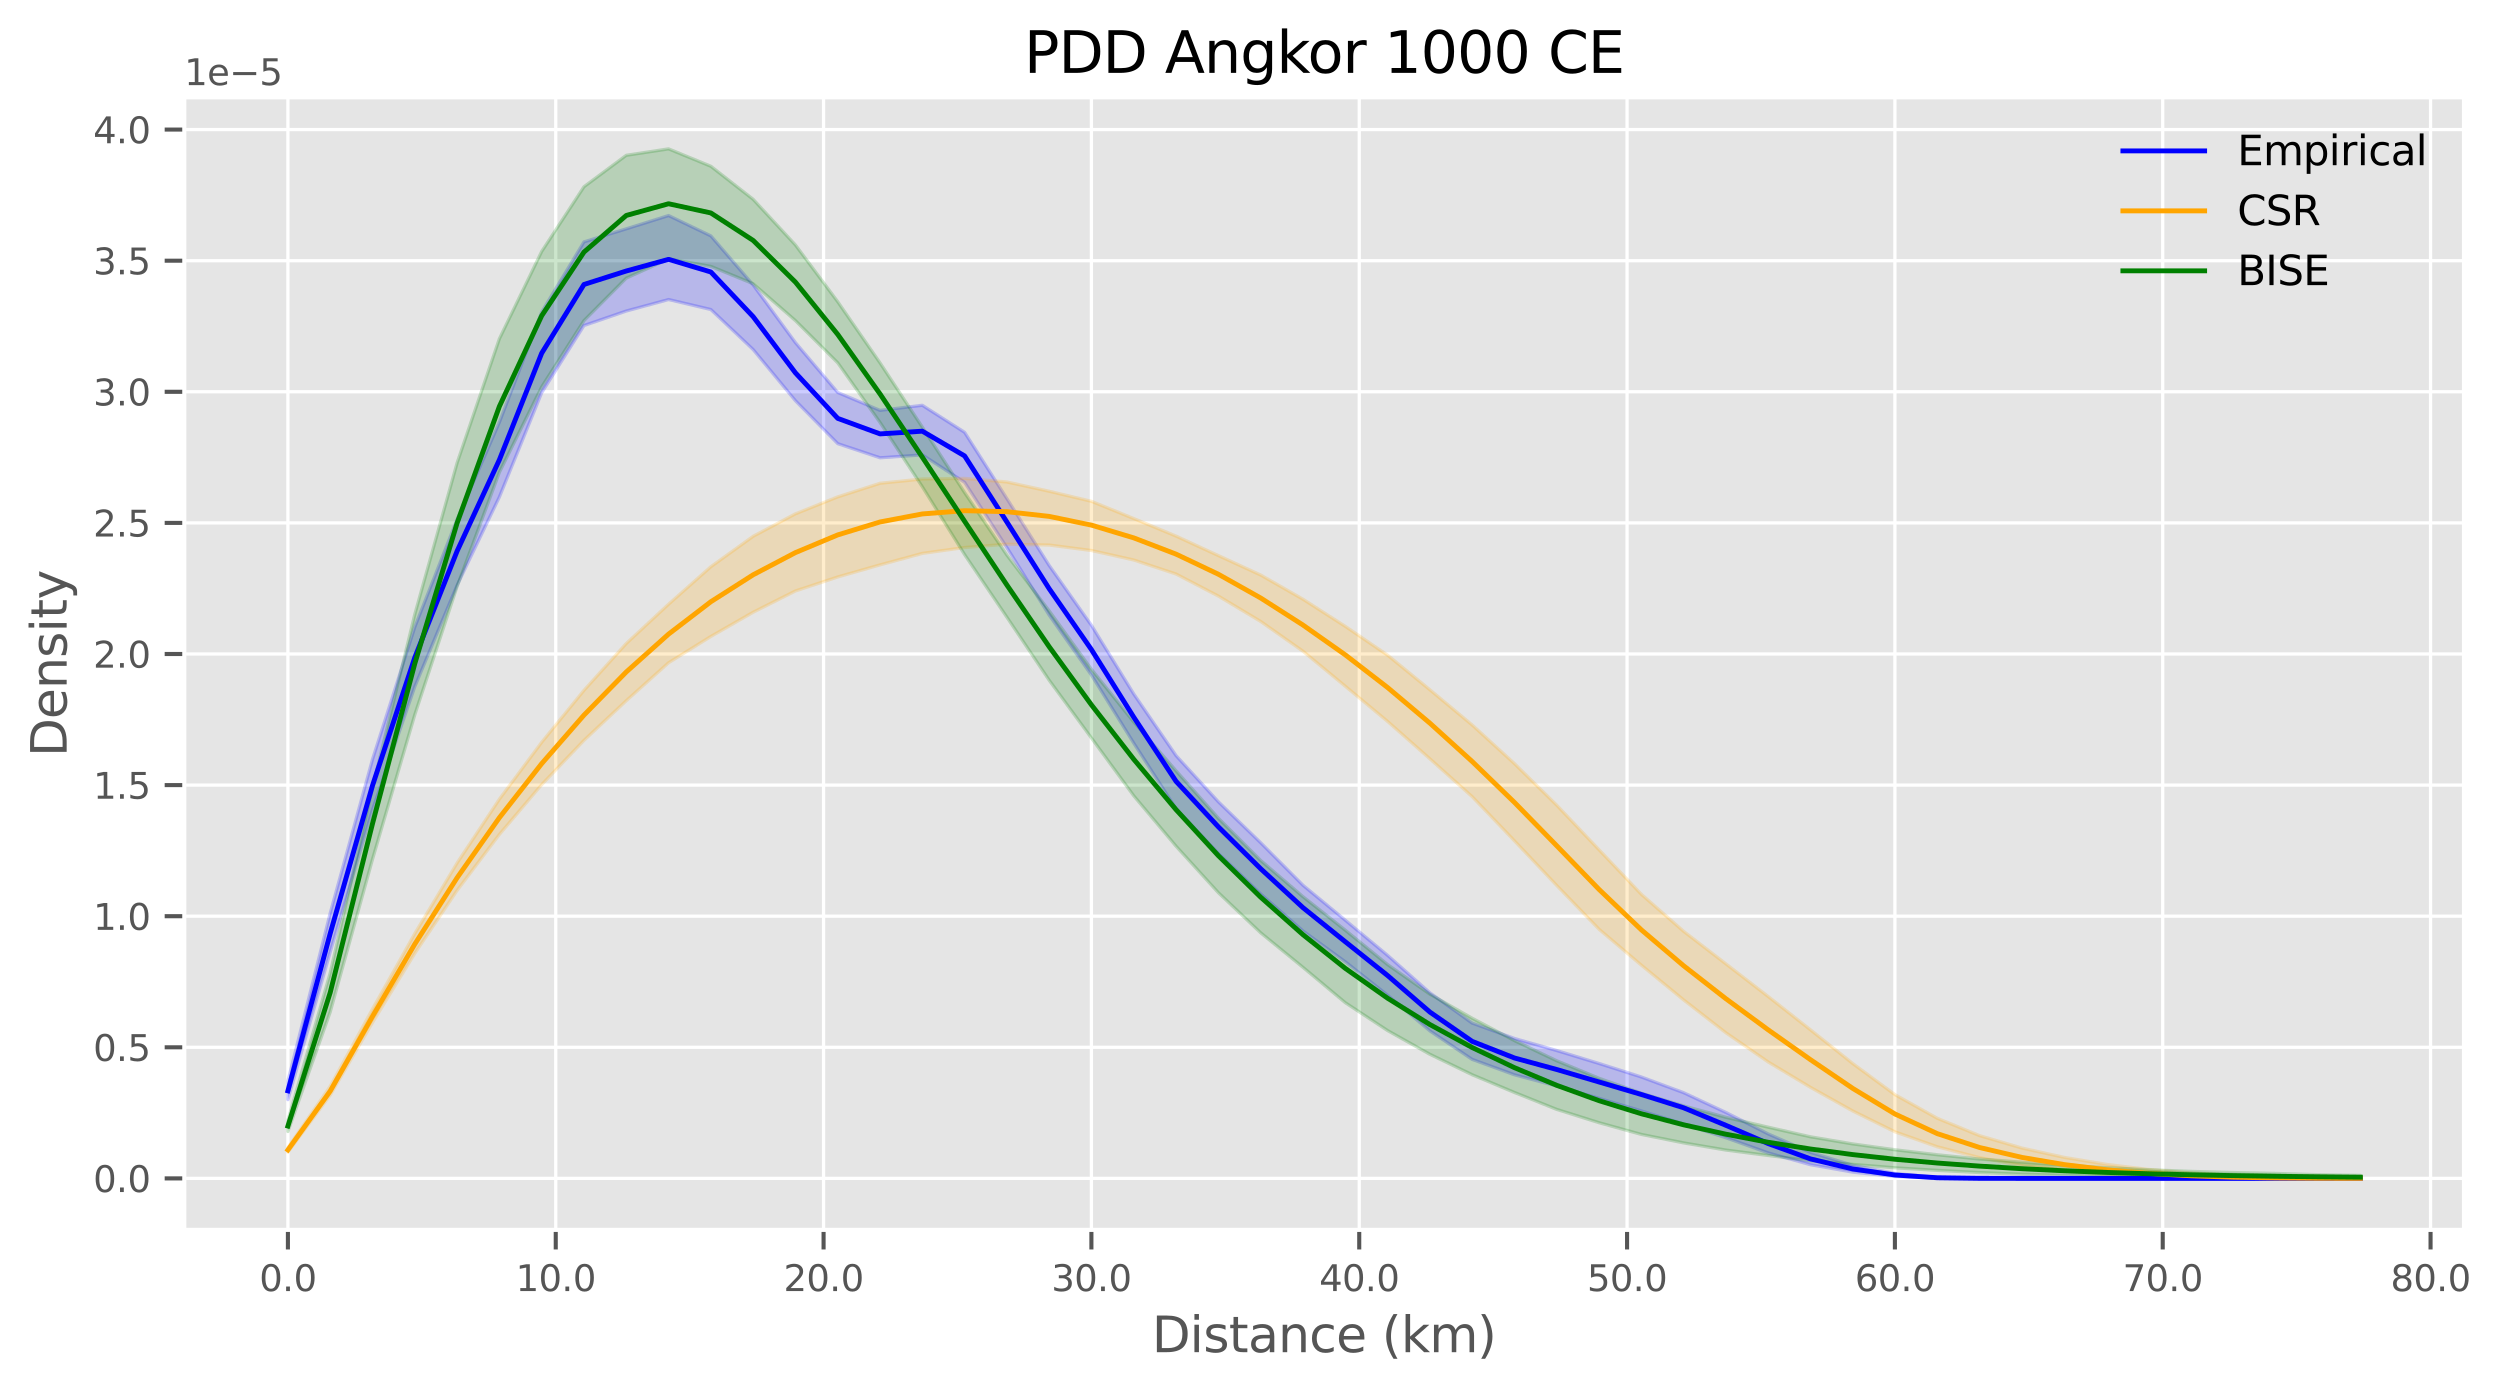 <?xml version="1.0" encoding="utf-8" standalone="no"?>
<!DOCTYPE svg PUBLIC "-//W3C//DTD SVG 1.1//EN"
  "http://www.w3.org/Graphics/SVG/1.1/DTD/svg11.dtd">
<svg xmlns:xlink="http://www.w3.org/1999/xlink" width="611.931pt" height="340.668pt" viewBox="0 0 611.931 340.668" xmlns="http://www.w3.org/2000/svg" version="1.1">
 <defs>
  <style type="text/css">*{stroke-linejoin: round; stroke-linecap: butt}</style>
 </defs>
 <g id="figure_1">
  <g id="patch_1">
   <path d="M 0 340.668 
L 611.931 340.668 
L 611.931 0 
L 0 0 
z
" style="fill: #ffffff"/>
  </g>
  <g id="axes_1">
   <g id="patch_2">
    <path d="M 45.108 301.038 
L 603.109 301.038 
L 603.109 23.838 
L 45.108 23.838 
z
" style="fill: #e5e5e5"/>
   </g>
   <g id="matplotlib.axis_1">
    <g id="xtick_1">
     <g id="line2d_1">
      <path d="M 70.472 301.038 
L 70.472 23.838 
" clip-path="url(#p259cf60b37)" style="fill: none; stroke: #ffffff; stroke-width: 0.8; stroke-linecap: square"/>
     </g>
     <g id="line2d_2">
      <defs>
       <path id="m2023074732" d="M 0 0 
L 0 4.8 
" style="stroke: #555555"/>
      </defs>
      <g>
       <use xlink:href="#m2023074732" x="70.472" y="301.038" style="fill: #555555; stroke: #555555"/>
      </g>
     </g>
     <g id="text_1">
      <!-- 0.0 -->
      <g style="fill: #555555" transform="translate(63.475 316.024) scale(0.088 -0.088)">
       <defs>
        <path id="DejaVuSans-30" d="M 2034 4250 
Q 1547 4250 1301 3770 
Q 1056 3291 1056 2328 
Q 1056 1369 1301 889 
Q 1547 409 2034 409 
Q 2525 409 2770 889 
Q 3016 1369 3016 2328 
Q 3016 3291 2770 3770 
Q 2525 4250 2034 4250 
z
M 2034 4750 
Q 2819 4750 3233 4129 
Q 3647 3509 3647 2328 
Q 3647 1150 3233 529 
Q 2819 -91 2034 -91 
Q 1250 -91 836 529 
Q 422 1150 422 2328 
Q 422 3509 836 4129 
Q 1250 4750 2034 4750 
z
" transform="scale(0.016)"/>
        <path id="DejaVuSans-2e" d="M 684 794 
L 1344 794 
L 1344 0 
L 684 0 
L 684 794 
z
" transform="scale(0.016)"/>
       </defs>
       <use xlink:href="#DejaVuSans-30"/>
       <use xlink:href="#DejaVuSans-2e" transform="translate(63.623 0)"/>
       <use xlink:href="#DejaVuSans-30" transform="translate(95.41 0)"/>
      </g>
     </g>
    </g>
    <g id="xtick_2">
     <g id="line2d_3">
      <path d="M 136.03 301.038 
L 136.03 23.838 
" clip-path="url(#p259cf60b37)" style="fill: none; stroke: #ffffff; stroke-width: 0.8; stroke-linecap: square"/>
     </g>
     <g id="line2d_4">
      <g>
       <use xlink:href="#m2023074732" x="136.03" y="301.038" style="fill: #555555; stroke: #555555"/>
      </g>
     </g>
     <g id="text_2">
      <!-- 10.0 -->
      <g style="fill: #555555" transform="translate(126.233 316.024) scale(0.088 -0.088)">
       <defs>
        <path id="DejaVuSans-31" d="M 794 531 
L 1825 531 
L 1825 4091 
L 703 3866 
L 703 4441 
L 1819 4666 
L 2450 4666 
L 2450 531 
L 3481 531 
L 3481 0 
L 794 0 
L 794 531 
z
" transform="scale(0.016)"/>
       </defs>
       <use xlink:href="#DejaVuSans-31"/>
       <use xlink:href="#DejaVuSans-30" transform="translate(63.623 0)"/>
       <use xlink:href="#DejaVuSans-2e" transform="translate(127.246 0)"/>
       <use xlink:href="#DejaVuSans-30" transform="translate(159.033 0)"/>
      </g>
     </g>
    </g>
    <g id="xtick_3">
     <g id="line2d_5">
      <path d="M 201.588 301.038 
L 201.588 23.838 
" clip-path="url(#p259cf60b37)" style="fill: none; stroke: #ffffff; stroke-width: 0.8; stroke-linecap: square"/>
     </g>
     <g id="line2d_6">
      <g>
       <use xlink:href="#m2023074732" x="201.588" y="301.038" style="fill: #555555; stroke: #555555"/>
      </g>
     </g>
     <g id="text_3">
      <!-- 20.0 -->
      <g style="fill: #555555" transform="translate(191.791 316.024) scale(0.088 -0.088)">
       <defs>
        <path id="DejaVuSans-32" d="M 1228 531 
L 3431 531 
L 3431 0 
L 469 0 
L 469 531 
Q 828 903 1448 1529 
Q 2069 2156 2228 2338 
Q 2531 2678 2651 2914 
Q 2772 3150 2772 3378 
Q 2772 3750 2511 3984 
Q 2250 4219 1831 4219 
Q 1534 4219 1204 4116 
Q 875 4013 500 3803 
L 500 4441 
Q 881 4594 1212 4672 
Q 1544 4750 1819 4750 
Q 2544 4750 2975 4387 
Q 3406 4025 3406 3419 
Q 3406 3131 3298 2873 
Q 3191 2616 2906 2266 
Q 2828 2175 2409 1742 
Q 1991 1309 1228 531 
z
" transform="scale(0.016)"/>
       </defs>
       <use xlink:href="#DejaVuSans-32"/>
       <use xlink:href="#DejaVuSans-30" transform="translate(63.623 0)"/>
       <use xlink:href="#DejaVuSans-2e" transform="translate(127.246 0)"/>
       <use xlink:href="#DejaVuSans-30" transform="translate(159.033 0)"/>
      </g>
     </g>
    </g>
    <g id="xtick_4">
     <g id="line2d_7">
      <path d="M 267.145 301.038 
L 267.145 23.838 
" clip-path="url(#p259cf60b37)" style="fill: none; stroke: #ffffff; stroke-width: 0.8; stroke-linecap: square"/>
     </g>
     <g id="line2d_8">
      <g>
       <use xlink:href="#m2023074732" x="267.145" y="301.038" style="fill: #555555; stroke: #555555"/>
      </g>
     </g>
     <g id="text_4">
      <!-- 30.0 -->
      <g style="fill: #555555" transform="translate(257.348 316.024) scale(0.088 -0.088)">
       <defs>
        <path id="DejaVuSans-33" d="M 2597 2516 
Q 3050 2419 3304 2112 
Q 3559 1806 3559 1356 
Q 3559 666 3084 287 
Q 2609 -91 1734 -91 
Q 1441 -91 1130 -33 
Q 819 25 488 141 
L 488 750 
Q 750 597 1062 519 
Q 1375 441 1716 441 
Q 2309 441 2620 675 
Q 2931 909 2931 1356 
Q 2931 1769 2642 2001 
Q 2353 2234 1838 2234 
L 1294 2234 
L 1294 2753 
L 1863 2753 
Q 2328 2753 2575 2939 
Q 2822 3125 2822 3475 
Q 2822 3834 2567 4026 
Q 2313 4219 1838 4219 
Q 1578 4219 1281 4162 
Q 984 4106 628 3988 
L 628 4550 
Q 988 4650 1302 4700 
Q 1616 4750 1894 4750 
Q 2613 4750 3031 4423 
Q 3450 4097 3450 3541 
Q 3450 3153 3228 2886 
Q 3006 2619 2597 2516 
z
" transform="scale(0.016)"/>
       </defs>
       <use xlink:href="#DejaVuSans-33"/>
       <use xlink:href="#DejaVuSans-30" transform="translate(63.623 0)"/>
       <use xlink:href="#DejaVuSans-2e" transform="translate(127.246 0)"/>
       <use xlink:href="#DejaVuSans-30" transform="translate(159.033 0)"/>
      </g>
     </g>
    </g>
    <g id="xtick_5">
     <g id="line2d_9">
      <path d="M 332.703 301.038 
L 332.703 23.838 
" clip-path="url(#p259cf60b37)" style="fill: none; stroke: #ffffff; stroke-width: 0.8; stroke-linecap: square"/>
     </g>
     <g id="line2d_10">
      <g>
       <use xlink:href="#m2023074732" x="332.703" y="301.038" style="fill: #555555; stroke: #555555"/>
      </g>
     </g>
     <g id="text_5">
      <!-- 40.0 -->
      <g style="fill: #555555" transform="translate(322.906 316.024) scale(0.088 -0.088)">
       <defs>
        <path id="DejaVuSans-34" d="M 2419 4116 
L 825 1625 
L 2419 1625 
L 2419 4116 
z
M 2253 4666 
L 3047 4666 
L 3047 1625 
L 3713 1625 
L 3713 1100 
L 3047 1100 
L 3047 0 
L 2419 0 
L 2419 1100 
L 313 1100 
L 313 1709 
L 2253 4666 
z
" transform="scale(0.016)"/>
       </defs>
       <use xlink:href="#DejaVuSans-34"/>
       <use xlink:href="#DejaVuSans-30" transform="translate(63.623 0)"/>
       <use xlink:href="#DejaVuSans-2e" transform="translate(127.246 0)"/>
       <use xlink:href="#DejaVuSans-30" transform="translate(159.033 0)"/>
      </g>
     </g>
    </g>
    <g id="xtick_6">
     <g id="line2d_11">
      <path d="M 398.261 301.038 
L 398.261 23.838 
" clip-path="url(#p259cf60b37)" style="fill: none; stroke: #ffffff; stroke-width: 0.8; stroke-linecap: square"/>
     </g>
     <g id="line2d_12">
      <g>
       <use xlink:href="#m2023074732" x="398.261" y="301.038" style="fill: #555555; stroke: #555555"/>
      </g>
     </g>
     <g id="text_6">
      <!-- 50.0 -->
      <g style="fill: #555555" transform="translate(388.464 316.024) scale(0.088 -0.088)">
       <defs>
        <path id="DejaVuSans-35" d="M 691 4666 
L 3169 4666 
L 3169 4134 
L 1269 4134 
L 1269 2991 
Q 1406 3038 1543 3061 
Q 1681 3084 1819 3084 
Q 2600 3084 3056 2656 
Q 3513 2228 3513 1497 
Q 3513 744 3044 326 
Q 2575 -91 1722 -91 
Q 1428 -91 1123 -41 
Q 819 9 494 109 
L 494 744 
Q 775 591 1075 516 
Q 1375 441 1709 441 
Q 2250 441 2565 725 
Q 2881 1009 2881 1497 
Q 2881 1984 2565 2268 
Q 2250 2553 1709 2553 
Q 1456 2553 1204 2497 
Q 953 2441 691 2322 
L 691 4666 
z
" transform="scale(0.016)"/>
       </defs>
       <use xlink:href="#DejaVuSans-35"/>
       <use xlink:href="#DejaVuSans-30" transform="translate(63.623 0)"/>
       <use xlink:href="#DejaVuSans-2e" transform="translate(127.246 0)"/>
       <use xlink:href="#DejaVuSans-30" transform="translate(159.033 0)"/>
      </g>
     </g>
    </g>
    <g id="xtick_7">
     <g id="line2d_13">
      <path d="M 463.819 301.038 
L 463.819 23.838 
" clip-path="url(#p259cf60b37)" style="fill: none; stroke: #ffffff; stroke-width: 0.8; stroke-linecap: square"/>
     </g>
     <g id="line2d_14">
      <g>
       <use xlink:href="#m2023074732" x="463.819" y="301.038" style="fill: #555555; stroke: #555555"/>
      </g>
     </g>
     <g id="text_7">
      <!-- 60.0 -->
      <g style="fill: #555555" transform="translate(454.022 316.024) scale(0.088 -0.088)">
       <defs>
        <path id="DejaVuSans-36" d="M 2113 2584 
Q 1688 2584 1439 2293 
Q 1191 2003 1191 1497 
Q 1191 994 1439 701 
Q 1688 409 2113 409 
Q 2538 409 2786 701 
Q 3034 994 3034 1497 
Q 3034 2003 2786 2293 
Q 2538 2584 2113 2584 
z
M 3366 4563 
L 3366 3988 
Q 3128 4100 2886 4159 
Q 2644 4219 2406 4219 
Q 1781 4219 1451 3797 
Q 1122 3375 1075 2522 
Q 1259 2794 1537 2939 
Q 1816 3084 2150 3084 
Q 2853 3084 3261 2657 
Q 3669 2231 3669 1497 
Q 3669 778 3244 343 
Q 2819 -91 2113 -91 
Q 1303 -91 875 529 
Q 447 1150 447 2328 
Q 447 3434 972 4092 
Q 1497 4750 2381 4750 
Q 2619 4750 2861 4703 
Q 3103 4656 3366 4563 
z
" transform="scale(0.016)"/>
       </defs>
       <use xlink:href="#DejaVuSans-36"/>
       <use xlink:href="#DejaVuSans-30" transform="translate(63.623 0)"/>
       <use xlink:href="#DejaVuSans-2e" transform="translate(127.246 0)"/>
       <use xlink:href="#DejaVuSans-30" transform="translate(159.033 0)"/>
      </g>
     </g>
    </g>
    <g id="xtick_8">
     <g id="line2d_15">
      <path d="M 529.376 301.038 
L 529.376 23.838 
" clip-path="url(#p259cf60b37)" style="fill: none; stroke: #ffffff; stroke-width: 0.8; stroke-linecap: square"/>
     </g>
     <g id="line2d_16">
      <g>
       <use xlink:href="#m2023074732" x="529.376" y="301.038" style="fill: #555555; stroke: #555555"/>
      </g>
     </g>
     <g id="text_8">
      <!-- 70.0 -->
      <g style="fill: #555555" transform="translate(519.579 316.024) scale(0.088 -0.088)">
       <defs>
        <path id="DejaVuSans-37" d="M 525 4666 
L 3525 4666 
L 3525 4397 
L 1831 0 
L 1172 0 
L 2766 4134 
L 525 4134 
L 525 4666 
z
" transform="scale(0.016)"/>
       </defs>
       <use xlink:href="#DejaVuSans-37"/>
       <use xlink:href="#DejaVuSans-30" transform="translate(63.623 0)"/>
       <use xlink:href="#DejaVuSans-2e" transform="translate(127.246 0)"/>
       <use xlink:href="#DejaVuSans-30" transform="translate(159.033 0)"/>
      </g>
     </g>
    </g>
    <g id="xtick_9">
     <g id="line2d_17">
      <path d="M 594.934 301.038 
L 594.934 23.838 
" clip-path="url(#p259cf60b37)" style="fill: none; stroke: #ffffff; stroke-width: 0.8; stroke-linecap: square"/>
     </g>
     <g id="line2d_18">
      <g>
       <use xlink:href="#m2023074732" x="594.934" y="301.038" style="fill: #555555; stroke: #555555"/>
      </g>
     </g>
     <g id="text_9">
      <!-- 80.0 -->
      <g style="fill: #555555" transform="translate(585.137 316.024) scale(0.088 -0.088)">
       <defs>
        <path id="DejaVuSans-38" d="M 2034 2216 
Q 1584 2216 1326 1975 
Q 1069 1734 1069 1313 
Q 1069 891 1326 650 
Q 1584 409 2034 409 
Q 2484 409 2743 651 
Q 3003 894 3003 1313 
Q 3003 1734 2745 1975 
Q 2488 2216 2034 2216 
z
M 1403 2484 
Q 997 2584 770 2862 
Q 544 3141 544 3541 
Q 544 4100 942 4425 
Q 1341 4750 2034 4750 
Q 2731 4750 3128 4425 
Q 3525 4100 3525 3541 
Q 3525 3141 3298 2862 
Q 3072 2584 2669 2484 
Q 3125 2378 3379 2068 
Q 3634 1759 3634 1313 
Q 3634 634 3220 271 
Q 2806 -91 2034 -91 
Q 1263 -91 848 271 
Q 434 634 434 1313 
Q 434 1759 690 2068 
Q 947 2378 1403 2484 
z
M 1172 3481 
Q 1172 3119 1398 2916 
Q 1625 2713 2034 2713 
Q 2441 2713 2670 2916 
Q 2900 3119 2900 3481 
Q 2900 3844 2670 4047 
Q 2441 4250 2034 4250 
Q 1625 4250 1398 4047 
Q 1172 3844 1172 3481 
z
" transform="scale(0.016)"/>
       </defs>
       <use xlink:href="#DejaVuSans-38"/>
       <use xlink:href="#DejaVuSans-30" transform="translate(63.623 0)"/>
       <use xlink:href="#DejaVuSans-2e" transform="translate(127.246 0)"/>
       <use xlink:href="#DejaVuSans-30" transform="translate(159.033 0)"/>
      </g>
     </g>
    </g>
    <g id="text_10">
     <!-- Distance (km) -->
     <g style="fill: #555555" transform="translate(281.966 330.973) scale(0.12 -0.12)">
      <defs>
       <path id="DejaVuSans-44" d="M 1259 4147 
L 1259 519 
L 2022 519 
Q 2988 519 3436 956 
Q 3884 1394 3884 2338 
Q 3884 3275 3436 3711 
Q 2988 4147 2022 4147 
L 1259 4147 
z
M 628 4666 
L 1925 4666 
Q 3281 4666 3915 4102 
Q 4550 3538 4550 2338 
Q 4550 1131 3912 565 
Q 3275 0 1925 0 
L 628 0 
L 628 4666 
z
" transform="scale(0.016)"/>
       <path id="DejaVuSans-69" d="M 603 3500 
L 1178 3500 
L 1178 0 
L 603 0 
L 603 3500 
z
M 603 4863 
L 1178 4863 
L 1178 4134 
L 603 4134 
L 603 4863 
z
" transform="scale(0.016)"/>
       <path id="DejaVuSans-73" d="M 2834 3397 
L 2834 2853 
Q 2591 2978 2328 3040 
Q 2066 3103 1784 3103 
Q 1356 3103 1142 2972 
Q 928 2841 928 2578 
Q 928 2378 1081 2264 
Q 1234 2150 1697 2047 
L 1894 2003 
Q 2506 1872 2764 1633 
Q 3022 1394 3022 966 
Q 3022 478 2636 193 
Q 2250 -91 1575 -91 
Q 1294 -91 989 -36 
Q 684 19 347 128 
L 347 722 
Q 666 556 975 473 
Q 1284 391 1588 391 
Q 1994 391 2212 530 
Q 2431 669 2431 922 
Q 2431 1156 2273 1281 
Q 2116 1406 1581 1522 
L 1381 1569 
Q 847 1681 609 1914 
Q 372 2147 372 2553 
Q 372 3047 722 3315 
Q 1072 3584 1716 3584 
Q 2034 3584 2315 3537 
Q 2597 3491 2834 3397 
z
" transform="scale(0.016)"/>
       <path id="DejaVuSans-74" d="M 1172 4494 
L 1172 3500 
L 2356 3500 
L 2356 3053 
L 1172 3053 
L 1172 1153 
Q 1172 725 1289 603 
Q 1406 481 1766 481 
L 2356 481 
L 2356 0 
L 1766 0 
Q 1100 0 847 248 
Q 594 497 594 1153 
L 594 3053 
L 172 3053 
L 172 3500 
L 594 3500 
L 594 4494 
L 1172 4494 
z
" transform="scale(0.016)"/>
       <path id="DejaVuSans-61" d="M 2194 1759 
Q 1497 1759 1228 1600 
Q 959 1441 959 1056 
Q 959 750 1161 570 
Q 1363 391 1709 391 
Q 2188 391 2477 730 
Q 2766 1069 2766 1631 
L 2766 1759 
L 2194 1759 
z
M 3341 1997 
L 3341 0 
L 2766 0 
L 2766 531 
Q 2569 213 2275 61 
Q 1981 -91 1556 -91 
Q 1019 -91 701 211 
Q 384 513 384 1019 
Q 384 1609 779 1909 
Q 1175 2209 1959 2209 
L 2766 2209 
L 2766 2266 
Q 2766 2663 2505 2880 
Q 2244 3097 1772 3097 
Q 1472 3097 1187 3025 
Q 903 2953 641 2809 
L 641 3341 
Q 956 3463 1253 3523 
Q 1550 3584 1831 3584 
Q 2591 3584 2966 3190 
Q 3341 2797 3341 1997 
z
" transform="scale(0.016)"/>
       <path id="DejaVuSans-6e" d="M 3513 2113 
L 3513 0 
L 2938 0 
L 2938 2094 
Q 2938 2591 2744 2837 
Q 2550 3084 2163 3084 
Q 1697 3084 1428 2787 
Q 1159 2491 1159 1978 
L 1159 0 
L 581 0 
L 581 3500 
L 1159 3500 
L 1159 2956 
Q 1366 3272 1645 3428 
Q 1925 3584 2291 3584 
Q 2894 3584 3203 3211 
Q 3513 2838 3513 2113 
z
" transform="scale(0.016)"/>
       <path id="DejaVuSans-63" d="M 3122 3366 
L 3122 2828 
Q 2878 2963 2633 3030 
Q 2388 3097 2138 3097 
Q 1578 3097 1268 2742 
Q 959 2388 959 1747 
Q 959 1106 1268 751 
Q 1578 397 2138 397 
Q 2388 397 2633 464 
Q 2878 531 3122 666 
L 3122 134 
Q 2881 22 2623 -34 
Q 2366 -91 2075 -91 
Q 1284 -91 818 406 
Q 353 903 353 1747 
Q 353 2603 823 3093 
Q 1294 3584 2113 3584 
Q 2378 3584 2631 3529 
Q 2884 3475 3122 3366 
z
" transform="scale(0.016)"/>
       <path id="DejaVuSans-65" d="M 3597 1894 
L 3597 1613 
L 953 1613 
Q 991 1019 1311 708 
Q 1631 397 2203 397 
Q 2534 397 2845 478 
Q 3156 559 3463 722 
L 3463 178 
Q 3153 47 2828 -22 
Q 2503 -91 2169 -91 
Q 1331 -91 842 396 
Q 353 884 353 1716 
Q 353 2575 817 3079 
Q 1281 3584 2069 3584 
Q 2775 3584 3186 3129 
Q 3597 2675 3597 1894 
z
M 3022 2063 
Q 3016 2534 2758 2815 
Q 2500 3097 2075 3097 
Q 1594 3097 1305 2825 
Q 1016 2553 972 2059 
L 3022 2063 
z
" transform="scale(0.016)"/>
       <path id="DejaVuSans-20" transform="scale(0.016)"/>
       <path id="DejaVuSans-28" d="M 1984 4856 
Q 1566 4138 1362 3434 
Q 1159 2731 1159 2009 
Q 1159 1288 1364 580 
Q 1569 -128 1984 -844 
L 1484 -844 
Q 1016 -109 783 600 
Q 550 1309 550 2009 
Q 550 2706 781 3412 
Q 1013 4119 1484 4856 
L 1984 4856 
z
" transform="scale(0.016)"/>
       <path id="DejaVuSans-6b" d="M 581 4863 
L 1159 4863 
L 1159 1991 
L 2875 3500 
L 3609 3500 
L 1753 1863 
L 3688 0 
L 2938 0 
L 1159 1709 
L 1159 0 
L 581 0 
L 581 4863 
z
" transform="scale(0.016)"/>
       <path id="DejaVuSans-6d" d="M 3328 2828 
Q 3544 3216 3844 3400 
Q 4144 3584 4550 3584 
Q 5097 3584 5394 3201 
Q 5691 2819 5691 2113 
L 5691 0 
L 5113 0 
L 5113 2094 
Q 5113 2597 4934 2840 
Q 4756 3084 4391 3084 
Q 3944 3084 3684 2787 
Q 3425 2491 3425 1978 
L 3425 0 
L 2847 0 
L 2847 2094 
Q 2847 2600 2669 2842 
Q 2491 3084 2119 3084 
Q 1678 3084 1418 2786 
Q 1159 2488 1159 1978 
L 1159 0 
L 581 0 
L 581 3500 
L 1159 3500 
L 1159 2956 
Q 1356 3278 1631 3431 
Q 1906 3584 2284 3584 
Q 2666 3584 2933 3390 
Q 3200 3197 3328 2828 
z
" transform="scale(0.016)"/>
       <path id="DejaVuSans-29" d="M 513 4856 
L 1013 4856 
Q 1481 4119 1714 3412 
Q 1947 2706 1947 2009 
Q 1947 1309 1714 600 
Q 1481 -109 1013 -844 
L 513 -844 
Q 928 -128 1133 580 
Q 1338 1288 1338 2009 
Q 1338 2731 1133 3434 
Q 928 4138 513 4856 
z
" transform="scale(0.016)"/>
      </defs>
      <use xlink:href="#DejaVuSans-44"/>
      <use xlink:href="#DejaVuSans-69" transform="translate(77.002 0)"/>
      <use xlink:href="#DejaVuSans-73" transform="translate(104.785 0)"/>
      <use xlink:href="#DejaVuSans-74" transform="translate(156.885 0)"/>
      <use xlink:href="#DejaVuSans-61" transform="translate(196.094 0)"/>
      <use xlink:href="#DejaVuSans-6e" transform="translate(257.373 0)"/>
      <use xlink:href="#DejaVuSans-63" transform="translate(320.752 0)"/>
      <use xlink:href="#DejaVuSans-65" transform="translate(375.732 0)"/>
      <use xlink:href="#DejaVuSans-20" transform="translate(437.256 0)"/>
      <use xlink:href="#DejaVuSans-28" transform="translate(469.043 0)"/>
      <use xlink:href="#DejaVuSans-6b" transform="translate(508.057 0)"/>
      <use xlink:href="#DejaVuSans-6d" transform="translate(565.967 0)"/>
      <use xlink:href="#DejaVuSans-29" transform="translate(663.379 0)"/>
     </g>
    </g>
   </g>
   <g id="matplotlib.axis_2">
    <g id="ytick_1">
     <g id="line2d_19">
      <path d="M 45.108 288.438 
L 603.109 288.438 
" clip-path="url(#p259cf60b37)" style="fill: none; stroke: #ffffff; stroke-width: 0.8; stroke-linecap: square"/>
     </g>
     <g id="line2d_20">
      <defs>
       <path id="me2444a0de7" d="M 0 0 
L -4.8 0 
" style="stroke: #555555"/>
      </defs>
      <g>
       <use xlink:href="#me2444a0de7" x="45.108" y="288.438" style="fill: #555555; stroke: #555555"/>
      </g>
     </g>
     <g id="text_11">
      <!-- 0.0 -->
      <g style="fill: #555555" transform="translate(22.814 291.781) scale(0.088 -0.088)">
       <use xlink:href="#DejaVuSans-30"/>
       <use xlink:href="#DejaVuSans-2e" transform="translate(63.623 0)"/>
       <use xlink:href="#DejaVuSans-30" transform="translate(95.41 0)"/>
      </g>
     </g>
    </g>
    <g id="ytick_2">
     <g id="line2d_21">
      <path d="M 45.108 256.348 
L 603.109 256.348 
" clip-path="url(#p259cf60b37)" style="fill: none; stroke: #ffffff; stroke-width: 0.8; stroke-linecap: square"/>
     </g>
     <g id="line2d_22">
      <g>
       <use xlink:href="#me2444a0de7" x="45.108" y="256.348" style="fill: #555555; stroke: #555555"/>
      </g>
     </g>
     <g id="text_12">
      <!-- 0.5 -->
      <g style="fill: #555555" transform="translate(22.814 259.691) scale(0.088 -0.088)">
       <use xlink:href="#DejaVuSans-30"/>
       <use xlink:href="#DejaVuSans-2e" transform="translate(63.623 0)"/>
       <use xlink:href="#DejaVuSans-35" transform="translate(95.41 0)"/>
      </g>
     </g>
    </g>
    <g id="ytick_3">
     <g id="line2d_23">
      <path d="M 45.108 224.258 
L 603.109 224.258 
" clip-path="url(#p259cf60b37)" style="fill: none; stroke: #ffffff; stroke-width: 0.8; stroke-linecap: square"/>
     </g>
     <g id="line2d_24">
      <g>
       <use xlink:href="#me2444a0de7" x="45.108" y="224.258" style="fill: #555555; stroke: #555555"/>
      </g>
     </g>
     <g id="text_13">
      <!-- 1.0 -->
      <g style="fill: #555555" transform="translate(22.814 227.602) scale(0.088 -0.088)">
       <use xlink:href="#DejaVuSans-31"/>
       <use xlink:href="#DejaVuSans-2e" transform="translate(63.623 0)"/>
       <use xlink:href="#DejaVuSans-30" transform="translate(95.41 0)"/>
      </g>
     </g>
    </g>
    <g id="ytick_4">
     <g id="line2d_25">
      <path d="M 45.108 192.169 
L 603.109 192.169 
" clip-path="url(#p259cf60b37)" style="fill: none; stroke: #ffffff; stroke-width: 0.8; stroke-linecap: square"/>
     </g>
     <g id="line2d_26">
      <g>
       <use xlink:href="#me2444a0de7" x="45.108" y="192.169" style="fill: #555555; stroke: #555555"/>
      </g>
     </g>
     <g id="text_14">
      <!-- 1.5 -->
      <g style="fill: #555555" transform="translate(22.814 195.512) scale(0.088 -0.088)">
       <use xlink:href="#DejaVuSans-31"/>
       <use xlink:href="#DejaVuSans-2e" transform="translate(63.623 0)"/>
       <use xlink:href="#DejaVuSans-35" transform="translate(95.41 0)"/>
      </g>
     </g>
    </g>
    <g id="ytick_5">
     <g id="line2d_27">
      <path d="M 45.108 160.079 
L 603.109 160.079 
" clip-path="url(#p259cf60b37)" style="fill: none; stroke: #ffffff; stroke-width: 0.8; stroke-linecap: square"/>
     </g>
     <g id="line2d_28">
      <g>
       <use xlink:href="#me2444a0de7" x="45.108" y="160.079" style="fill: #555555; stroke: #555555"/>
      </g>
     </g>
     <g id="text_15">
      <!-- 2.0 -->
      <g style="fill: #555555" transform="translate(22.814 163.422) scale(0.088 -0.088)">
       <use xlink:href="#DejaVuSans-32"/>
       <use xlink:href="#DejaVuSans-2e" transform="translate(63.623 0)"/>
       <use xlink:href="#DejaVuSans-30" transform="translate(95.41 0)"/>
      </g>
     </g>
    </g>
    <g id="ytick_6">
     <g id="line2d_29">
      <path d="M 45.108 127.989 
L 603.109 127.989 
" clip-path="url(#p259cf60b37)" style="fill: none; stroke: #ffffff; stroke-width: 0.8; stroke-linecap: square"/>
     </g>
     <g id="line2d_30">
      <g>
       <use xlink:href="#me2444a0de7" x="45.108" y="127.989" style="fill: #555555; stroke: #555555"/>
      </g>
     </g>
     <g id="text_16">
      <!-- 2.5 -->
      <g style="fill: #555555" transform="translate(22.814 131.333) scale(0.088 -0.088)">
       <use xlink:href="#DejaVuSans-32"/>
       <use xlink:href="#DejaVuSans-2e" transform="translate(63.623 0)"/>
       <use xlink:href="#DejaVuSans-35" transform="translate(95.41 0)"/>
      </g>
     </g>
    </g>
    <g id="ytick_7">
     <g id="line2d_31">
      <path d="M 45.108 95.9 
L 603.109 95.9 
" clip-path="url(#p259cf60b37)" style="fill: none; stroke: #ffffff; stroke-width: 0.8; stroke-linecap: square"/>
     </g>
     <g id="line2d_32">
      <g>
       <use xlink:href="#me2444a0de7" x="45.108" y="95.9" style="fill: #555555; stroke: #555555"/>
      </g>
     </g>
     <g id="text_17">
      <!-- 3.0 -->
      <g style="fill: #555555" transform="translate(22.814 99.243) scale(0.088 -0.088)">
       <use xlink:href="#DejaVuSans-33"/>
       <use xlink:href="#DejaVuSans-2e" transform="translate(63.623 0)"/>
       <use xlink:href="#DejaVuSans-30" transform="translate(95.41 0)"/>
      </g>
     </g>
    </g>
    <g id="ytick_8">
     <g id="line2d_33">
      <path d="M 45.108 63.81 
L 603.109 63.81 
" clip-path="url(#p259cf60b37)" style="fill: none; stroke: #ffffff; stroke-width: 0.8; stroke-linecap: square"/>
     </g>
     <g id="line2d_34">
      <g>
       <use xlink:href="#me2444a0de7" x="45.108" y="63.81" style="fill: #555555; stroke: #555555"/>
      </g>
     </g>
     <g id="text_18">
      <!-- 3.5 -->
      <g style="fill: #555555" transform="translate(22.814 67.153) scale(0.088 -0.088)">
       <use xlink:href="#DejaVuSans-33"/>
       <use xlink:href="#DejaVuSans-2e" transform="translate(63.623 0)"/>
       <use xlink:href="#DejaVuSans-35" transform="translate(95.41 0)"/>
      </g>
     </g>
    </g>
    <g id="ytick_9">
     <g id="line2d_35">
      <path d="M 45.108 31.72 
L 603.109 31.72 
" clip-path="url(#p259cf60b37)" style="fill: none; stroke: #ffffff; stroke-width: 0.8; stroke-linecap: square"/>
     </g>
     <g id="line2d_36">
      <g>
       <use xlink:href="#me2444a0de7" x="45.108" y="31.72" style="fill: #555555; stroke: #555555"/>
      </g>
     </g>
     <g id="text_19">
      <!-- 4.0 -->
      <g style="fill: #555555" transform="translate(22.814 35.064) scale(0.088 -0.088)">
       <use xlink:href="#DejaVuSans-34"/>
       <use xlink:href="#DejaVuSans-2e" transform="translate(63.623 0)"/>
       <use xlink:href="#DejaVuSans-30" transform="translate(95.41 0)"/>
      </g>
     </g>
    </g>
    <g id="text_20">
     <!-- Density -->
     <g style="fill: #555555" transform="translate(16.318 185.248) rotate(-90) scale(0.12 -0.12)">
      <defs>
       <path id="DejaVuSans-79" d="M 2059 -325 
Q 1816 -950 1584 -1140 
Q 1353 -1331 966 -1331 
L 506 -1331 
L 506 -850 
L 844 -850 
Q 1081 -850 1212 -737 
Q 1344 -625 1503 -206 
L 1606 56 
L 191 3500 
L 800 3500 
L 1894 763 
L 2988 3500 
L 3597 3500 
L 2059 -325 
z
" transform="scale(0.016)"/>
      </defs>
      <use xlink:href="#DejaVuSans-44"/>
      <use xlink:href="#DejaVuSans-65" transform="translate(77.002 0)"/>
      <use xlink:href="#DejaVuSans-6e" transform="translate(138.525 0)"/>
      <use xlink:href="#DejaVuSans-73" transform="translate(201.904 0)"/>
      <use xlink:href="#DejaVuSans-69" transform="translate(254.004 0)"/>
      <use xlink:href="#DejaVuSans-74" transform="translate(281.787 0)"/>
      <use xlink:href="#DejaVuSans-79" transform="translate(320.996 0)"/>
     </g>
    </g>
    <g id="text_21">
     <!-- 1e−5 -->
     <g style="fill: #555555" transform="translate(45.108 20.838) scale(0.088 -0.088)">
      <defs>
       <path id="DejaVuSans-2212" d="M 678 2272 
L 4684 2272 
L 4684 1741 
L 678 1741 
L 678 2272 
z
" transform="scale(0.016)"/>
      </defs>
      <use xlink:href="#DejaVuSans-31"/>
      <use xlink:href="#DejaVuSans-65" transform="translate(63.623 0)"/>
      <use xlink:href="#DejaVuSans-2212" transform="translate(125.146 0)"/>
      <use xlink:href="#DejaVuSans-35" transform="translate(208.936 0)"/>
     </g>
    </g>
   </g>
   <g id="FillBetweenPolyCollection_1">
    <defs>
     <path id="mbcb9c07467" d="M 70.472 -76.054 
L 70.472 -71.508 
L 80.825 -107.615 
L 91.177 -142.458 
L 101.53 -172.589 
L 111.882 -197.404 
L 122.235 -219.018 
L 132.587 -244.532 
L 142.94 -260.983 
L 153.292 -264.537 
L 163.645 -267.35 
L 173.997 -264.903 
L 184.35 -255.104 
L 194.702 -242.578 
L 205.055 -232.074 
L 215.407 -228.616 
L 225.76 -229.321 
L 236.112 -222.605 
L 246.465 -206.617 
L 256.817 -190.09 
L 267.17 -175.402 
L 277.522 -158.747 
L 287.875 -142.684 
L 298.227 -131.751 
L 308.58 -121.85 
L 318.932 -112.793 
L 329.285 -105.258 
L 339.637 -97.067 
L 349.99 -88.335 
L 360.342 -81.358 
L 370.695 -77.588 
L 381.047 -74.833 
L 391.4 -71.827 
L 401.752 -68.752 
L 412.105 -65.535 
L 422.457 -62.169 
L 432.81 -58.467 
L 443.162 -55.574 
L 453.515 -53.761 
L 463.867 -52.695 
L 474.22 -52.291 
L 484.572 -52.233 
L 494.925 -52.231 
L 505.277 -52.23 
L 515.63 -52.23 
L 525.982 -52.23 
L 536.335 -52.23 
L 546.687 -52.23 
L 557.04 -52.23 
L 567.392 -52.23 
L 577.745 -52.23 
L 577.745 -52.23 
L 577.745 -52.23 
L 567.392 -52.23 
L 557.04 -52.23 
L 546.687 -52.23 
L 536.335 -52.23 
L 525.982 -52.23 
L 515.63 -52.23 
L 505.277 -52.231 
L 494.925 -52.232 
L 484.572 -52.255 
L 474.22 -52.48 
L 463.867 -53.448 
L 453.515 -55.436 
L 443.162 -58.594 
L 432.81 -63.111 
L 422.457 -68.374 
L 412.105 -73.208 
L 401.752 -77.051 
L 391.4 -80.357 
L 381.047 -83.52 
L 370.695 -86.479 
L 360.342 -90.236 
L 349.99 -97.67 
L 339.637 -106.832 
L 329.285 -115.433 
L 318.932 -123.988 
L 308.58 -134.394 
L 298.227 -144.405 
L 287.875 -155.708 
L 277.522 -170.79 
L 267.17 -187.584 
L 256.817 -202.249 
L 246.465 -218.616 
L 236.112 -234.849 
L 225.76 -241.468 
L 215.407 -240.216 
L 205.055 -244.599 
L 194.702 -256.802 
L 184.35 -270.923 
L 173.997 -282.935 
L 163.645 -287.911 
L 153.292 -284.658 
L 142.94 -281.464 
L 132.587 -264.299 
L 122.235 -237.323 
L 111.882 -213.547 
L 101.53 -187.169 
L 91.177 -154.792 
L 80.825 -117.145 
L 70.472 -76.054 
z
" style="stroke: #0000ff; stroke-opacity: 0.2; stroke-width: 0.8"/>
    </defs>
    <g clip-path="url(#p259cf60b37)">
     <use xlink:href="#mbcb9c07467" x="0" y="340.668" style="fill: #0000ff; fill-opacity: 0.2; stroke: #0000ff; stroke-opacity: 0.2; stroke-width: 0.8"/>
    </g>
   </g>
   <g id="FillBetweenPolyCollection_2">
    <defs>
     <path id="m0185c8b737" d="M 70.472 -59.778 
L 70.472 -58.654 
L 80.825 -72.6 
L 91.177 -90.37 
L 101.53 -107.307 
L 111.882 -122.707 
L 122.235 -136.422 
L 132.587 -148.606 
L 142.94 -159.446 
L 153.292 -169.15 
L 163.645 -178.441 
L 173.997 -184.878 
L 184.35 -190.807 
L 194.702 -196.018 
L 205.055 -199.443 
L 215.407 -202.4 
L 225.76 -205.209 
L 236.112 -206.651 
L 246.465 -207.456 
L 256.817 -207.259 
L 267.17 -205.914 
L 277.522 -203.594 
L 287.875 -200.16 
L 298.227 -194.76 
L 308.58 -188.554 
L 318.932 -181.267 
L 329.285 -172.701 
L 339.637 -164.086 
L 349.99 -154.937 
L 360.342 -145.667 
L 370.695 -134.853 
L 381.047 -123.921 
L 391.4 -113.213 
L 401.752 -104.423 
L 412.105 -95.914 
L 422.457 -87.868 
L 432.81 -80.721 
L 443.162 -74.509 
L 453.515 -68.719 
L 463.867 -63.611 
L 474.22 -59.954 
L 484.572 -57.304 
L 494.925 -55.359 
L 505.277 -54.174 
L 515.63 -53.256 
L 525.982 -52.748 
L 536.335 -52.449 
L 546.687 -52.29 
L 557.04 -52.236 
L 567.392 -52.231 
L 577.745 -52.231 
L 577.745 -52.257 
L 577.745 -52.257 
L 567.392 -52.346 
L 557.04 -52.586 
L 546.687 -52.93 
L 536.335 -53.56 
L 525.982 -54.417 
L 515.63 -55.655 
L 505.277 -57.371 
L 494.925 -59.652 
L 484.572 -62.686 
L 474.22 -66.93 
L 463.867 -72.712 
L 453.515 -80.335 
L 443.162 -88.59 
L 432.81 -96.745 
L 422.457 -104.737 
L 412.105 -112.708 
L 401.752 -121.775 
L 391.4 -132.665 
L 381.047 -143.577 
L 370.695 -153.76 
L 360.342 -163.217 
L 349.99 -171.838 
L 339.637 -180.309 
L 329.285 -187.358 
L 318.932 -193.999 
L 308.58 -199.92 
L 298.227 -204.681 
L 287.875 -209.44 
L 277.522 -213.735 
L 267.17 -217.951 
L 256.817 -220.42 
L 246.465 -222.69 
L 236.112 -223.576 
L 225.76 -223.424 
L 215.407 -222.381 
L 205.055 -219.047 
L 194.702 -214.904 
L 184.35 -209.398 
L 173.997 -201.948 
L 163.645 -192.774 
L 153.292 -183.159 
L 142.94 -171.693 
L 132.587 -158.979 
L 122.235 -145.056 
L 111.882 -129.428 
L 101.53 -112.154 
L 91.177 -93.686 
L 80.825 -74.781 
L 70.472 -59.778 
z
" style="stroke: #ffa500; stroke-opacity: 0.2; stroke-width: 0.8"/>
    </defs>
    <g clip-path="url(#p259cf60b37)">
     <use xlink:href="#m0185c8b737" x="0" y="340.668" style="fill: #ffa500; fill-opacity: 0.2; stroke: #ffa500; stroke-opacity: 0.2; stroke-width: 0.8"/>
    </g>
   </g>
   <g id="FillBetweenPolyCollection_3">
    <defs>
     <path id="ma66bbb8331" d="M 70.472 -66.424 
L 70.472 -63.707 
L 80.825 -92.951 
L 91.177 -130.337 
L 101.53 -165.719 
L 111.882 -197.093 
L 122.235 -225.056 
L 132.587 -245.958 
L 142.94 -262.186 
L 153.292 -272.591 
L 163.645 -277.295 
L 173.997 -275.463 
L 184.35 -271.219 
L 194.702 -262.186 
L 205.055 -251.86 
L 215.407 -237.26 
L 225.76 -221.513 
L 236.112 -204.91 
L 246.465 -189.582 
L 256.817 -174.147 
L 267.17 -159.997 
L 277.522 -145.864 
L 287.875 -133.528 
L 298.227 -122.153 
L 308.58 -112.339 
L 318.932 -103.89 
L 329.285 -95.24 
L 339.637 -88.417 
L 349.99 -82.605 
L 360.342 -77.602 
L 370.695 -73.262 
L 381.047 -69.116 
L 391.4 -65.864 
L 401.752 -62.993 
L 412.105 -60.916 
L 422.457 -59.164 
L 432.81 -57.833 
L 443.162 -56.532 
L 453.515 -55.655 
L 463.867 -54.82 
L 474.22 -54.191 
L 484.572 -53.661 
L 494.925 -53.253 
L 505.277 -52.978 
L 515.63 -52.764 
L 525.982 -52.609 
L 536.335 -52.503 
L 546.687 -52.397 
L 557.04 -52.325 
L 567.392 -52.283 
L 577.745 -52.262 
L 577.745 -52.97 
L 577.745 -52.97 
L 567.392 -53.138 
L 557.04 -53.449 
L 546.687 -53.662 
L 536.335 -53.946 
L 525.982 -54.348 
L 515.63 -54.845 
L 505.277 -55.447 
L 494.925 -56.198 
L 484.572 -56.965 
L 474.22 -58.009 
L 463.867 -59.231 
L 453.515 -60.666 
L 443.162 -62.408 
L 432.81 -64.763 
L 422.457 -67.184 
L 412.105 -69.969 
L 401.752 -73.084 
L 391.4 -76.737 
L 381.047 -81.018 
L 370.695 -85.958 
L 360.342 -91.433 
L 349.99 -97.328 
L 339.637 -104.573 
L 329.285 -112.987 
L 318.932 -121.188 
L 308.58 -130.048 
L 298.227 -140.383 
L 287.875 -151.985 
L 277.522 -163.929 
L 267.17 -176.812 
L 256.817 -191.136 
L 246.465 -204.797 
L 236.112 -220.095 
L 225.76 -236.122 
L 215.407 -251.842 
L 205.055 -266.809 
L 194.702 -280.704 
L 184.35 -291.884 
L 173.997 -299.972 
L 163.645 -304.231 
L 153.292 -302.656 
L 142.94 -294.962 
L 132.587 -279.114 
L 122.235 -257.749 
L 111.882 -227.347 
L 101.53 -190.295 
L 91.177 -147.803 
L 80.825 -102.509 
L 70.472 -66.424 
z
" style="stroke: #008000; stroke-opacity: 0.2; stroke-width: 0.8"/>
    </defs>
    <g clip-path="url(#p259cf60b37)">
     <use xlink:href="#ma66bbb8331" x="0" y="340.668" style="fill: #008000; fill-opacity: 0.2; stroke: #008000; stroke-opacity: 0.2; stroke-width: 0.8"/>
    </g>
   </g>
   <g id="line2d_37">
    <path d="M 70.472 267.007 
L 80.825 228.485 
L 91.177 192.282 
L 101.53 160.946 
L 111.882 134.901 
L 122.235 112.546 
L 132.587 86.461 
L 142.94 69.629 
L 153.292 66.333 
L 163.645 63.48 
L 173.997 66.575 
L 184.35 77.512 
L 194.702 91.269 
L 205.055 102.409 
L 215.407 106.205 
L 225.76 105.539 
L 236.112 111.6 
L 246.465 127.787 
L 256.817 144.111 
L 267.17 159.033 
L 277.522 175.568 
L 287.875 191.259 
L 298.227 202.4 
L 308.58 212.643 
L 318.932 222.169 
L 329.285 230.51 
L 339.637 238.779 
L 349.99 247.718 
L 360.342 254.897 
L 370.695 258.964 
L 381.047 261.787 
L 391.4 264.841 
L 401.752 267.9 
L 412.105 271.157 
L 422.457 275.456 
L 432.81 279.919 
L 443.162 283.67 
L 453.515 286.137 
L 463.867 287.611 
L 474.22 288.284 
L 484.572 288.426 
L 494.925 288.437 
L 505.277 288.438 
L 515.63 288.438 
L 525.982 288.438 
L 536.335 288.438 
L 546.687 288.438 
L 557.04 288.438 
L 567.392 288.438 
L 577.745 288.438 
" clip-path="url(#p259cf60b37)" style="fill: none; stroke: #0000ff; stroke-width: 1.2; stroke-linecap: square"/>
   </g>
   <g id="line2d_38">
    <path d="M 70.472 281.467 
L 80.825 267.075 
L 91.177 248.788 
L 101.53 231.091 
L 111.882 214.859 
L 122.235 200.141 
L 132.587 186.917 
L 142.94 175.034 
L 153.292 164.475 
L 163.645 155.214 
L 173.997 147.285 
L 184.35 140.692 
L 194.702 135.257 
L 205.055 130.929 
L 215.407 127.762 
L 225.76 125.796 
L 236.112 125.002 
L 246.465 125.244 
L 256.817 126.398 
L 267.17 128.543 
L 277.522 131.663 
L 287.875 135.642 
L 298.227 140.563 
L 308.58 146.375 
L 318.932 152.993 
L 329.285 160.29 
L 339.637 168.282 
L 349.99 177.003 
L 360.342 186.387 
L 370.695 196.41 
L 381.047 207.02 
L 391.4 217.703 
L 401.752 227.595 
L 412.105 236.392 
L 422.457 244.467 
L 432.81 252.084 
L 443.162 259.384 
L 453.515 266.418 
L 463.867 272.696 
L 474.22 277.497 
L 484.572 280.886 
L 494.925 283.305 
L 505.277 285.06 
L 515.63 286.337 
L 525.982 287.226 
L 536.335 287.8 
L 546.687 288.145 
L 557.04 288.331 
L 567.392 288.41 
L 577.745 288.433 
" clip-path="url(#p259cf60b37)" style="fill: none; stroke: #ffa500; stroke-width: 1.2; stroke-linecap: square"/>
   </g>
   <g id="line2d_39">
    <path d="M 70.472 275.631 
L 80.825 242.948 
L 91.177 201.606 
L 101.53 162.431 
L 111.882 128.031 
L 122.235 99.481 
L 132.587 77.294 
L 142.94 61.701 
L 153.292 52.736 
L 163.645 49.871 
L 173.997 52.128 
L 184.35 58.851 
L 194.702 69.06 
L 205.055 81.864 
L 215.407 96.434 
L 225.76 111.907 
L 236.112 127.604 
L 246.465 143.205 
L 256.817 158.311 
L 267.17 172.56 
L 277.522 185.865 
L 287.875 198.198 
L 298.227 209.454 
L 308.58 219.608 
L 318.932 228.783 
L 329.285 237.025 
L 339.637 244.33 
L 349.99 250.777 
L 360.342 256.404 
L 370.695 261.338 
L 381.047 265.661 
L 391.4 269.416 
L 401.752 272.619 
L 412.105 275.325 
L 422.457 277.624 
L 432.81 279.602 
L 443.162 281.247 
L 453.515 282.614 
L 463.867 283.757 
L 474.22 284.676 
L 484.572 285.437 
L 494.925 286.069 
L 505.277 286.575 
L 515.63 286.977 
L 525.982 287.3 
L 536.335 287.558 
L 546.687 287.762 
L 557.04 287.922 
L 567.392 288.047 
L 577.745 288.143 
" clip-path="url(#p259cf60b37)" style="fill: none; stroke: #008000; stroke-width: 1.2; stroke-linecap: square"/>
   </g>
   <g id="patch_3">
    <path d="M 45.108 301.038 
L 45.108 23.838 
" style="fill: none; stroke: #ffffff; stroke-linejoin: miter; stroke-linecap: square"/>
   </g>
   <g id="patch_4">
    <path d="M 603.109 301.038 
L 603.109 23.838 
" style="fill: none; stroke: #ffffff; stroke-linejoin: miter; stroke-linecap: square"/>
   </g>
   <g id="patch_5">
    <path d="M 45.108 301.038 
L 603.109 301.038 
" style="fill: none; stroke: #ffffff; stroke-linejoin: miter; stroke-linecap: square"/>
   </g>
   <g id="patch_6">
    <path d="M 45.108 23.838 
L 603.109 23.838 
" style="fill: none; stroke: #ffffff; stroke-linejoin: miter; stroke-linecap: square"/>
   </g>
   <g id="text_22">
    <!-- PDD Angkor 1000 CE -->
    <g transform="translate(250.679 17.838) scale(0.14 -0.14)">
     <defs>
      <path id="DejaVuSans-50" d="M 1259 4147 
L 1259 2394 
L 2053 2394 
Q 2494 2394 2734 2622 
Q 2975 2850 2975 3272 
Q 2975 3691 2734 3919 
Q 2494 4147 2053 4147 
L 1259 4147 
z
M 628 4666 
L 2053 4666 
Q 2838 4666 3239 4311 
Q 3641 3956 3641 3272 
Q 3641 2581 3239 2228 
Q 2838 1875 2053 1875 
L 1259 1875 
L 1259 0 
L 628 0 
L 628 4666 
z
" transform="scale(0.016)"/>
      <path id="DejaVuSans-41" d="M 2188 4044 
L 1331 1722 
L 3047 1722 
L 2188 4044 
z
M 1831 4666 
L 2547 4666 
L 4325 0 
L 3669 0 
L 3244 1197 
L 1141 1197 
L 716 0 
L 50 0 
L 1831 4666 
z
" transform="scale(0.016)"/>
      <path id="DejaVuSans-67" d="M 2906 1791 
Q 2906 2416 2648 2759 
Q 2391 3103 1925 3103 
Q 1463 3103 1205 2759 
Q 947 2416 947 1791 
Q 947 1169 1205 825 
Q 1463 481 1925 481 
Q 2391 481 2648 825 
Q 2906 1169 2906 1791 
z
M 3481 434 
Q 3481 -459 3084 -895 
Q 2688 -1331 1869 -1331 
Q 1566 -1331 1297 -1286 
Q 1028 -1241 775 -1147 
L 775 -588 
Q 1028 -725 1275 -790 
Q 1522 -856 1778 -856 
Q 2344 -856 2625 -561 
Q 2906 -266 2906 331 
L 2906 616 
Q 2728 306 2450 153 
Q 2172 0 1784 0 
Q 1141 0 747 490 
Q 353 981 353 1791 
Q 353 2603 747 3093 
Q 1141 3584 1784 3584 
Q 2172 3584 2450 3431 
Q 2728 3278 2906 2969 
L 2906 3500 
L 3481 3500 
L 3481 434 
z
" transform="scale(0.016)"/>
      <path id="DejaVuSans-6f" d="M 1959 3097 
Q 1497 3097 1228 2736 
Q 959 2375 959 1747 
Q 959 1119 1226 758 
Q 1494 397 1959 397 
Q 2419 397 2687 759 
Q 2956 1122 2956 1747 
Q 2956 2369 2687 2733 
Q 2419 3097 1959 3097 
z
M 1959 3584 
Q 2709 3584 3137 3096 
Q 3566 2609 3566 1747 
Q 3566 888 3137 398 
Q 2709 -91 1959 -91 
Q 1206 -91 779 398 
Q 353 888 353 1747 
Q 353 2609 779 3096 
Q 1206 3584 1959 3584 
z
" transform="scale(0.016)"/>
      <path id="DejaVuSans-72" d="M 2631 2963 
Q 2534 3019 2420 3045 
Q 2306 3072 2169 3072 
Q 1681 3072 1420 2755 
Q 1159 2438 1159 1844 
L 1159 0 
L 581 0 
L 581 3500 
L 1159 3500 
L 1159 2956 
Q 1341 3275 1631 3429 
Q 1922 3584 2338 3584 
Q 2397 3584 2469 3576 
Q 2541 3569 2628 3553 
L 2631 2963 
z
" transform="scale(0.016)"/>
      <path id="DejaVuSans-43" d="M 4122 4306 
L 4122 3641 
Q 3803 3938 3442 4084 
Q 3081 4231 2675 4231 
Q 1875 4231 1450 3742 
Q 1025 3253 1025 2328 
Q 1025 1406 1450 917 
Q 1875 428 2675 428 
Q 3081 428 3442 575 
Q 3803 722 4122 1019 
L 4122 359 
Q 3791 134 3420 21 
Q 3050 -91 2638 -91 
Q 1578 -91 968 557 
Q 359 1206 359 2328 
Q 359 3453 968 4101 
Q 1578 4750 2638 4750 
Q 3056 4750 3426 4639 
Q 3797 4528 4122 4306 
z
" transform="scale(0.016)"/>
      <path id="DejaVuSans-45" d="M 628 4666 
L 3578 4666 
L 3578 4134 
L 1259 4134 
L 1259 2753 
L 3481 2753 
L 3481 2222 
L 1259 2222 
L 1259 531 
L 3634 531 
L 3634 0 
L 628 0 
L 628 4666 
z
" transform="scale(0.016)"/>
     </defs>
     <use xlink:href="#DejaVuSans-50"/>
     <use xlink:href="#DejaVuSans-44" transform="translate(60.303 0)"/>
     <use xlink:href="#DejaVuSans-44" transform="translate(137.305 0)"/>
     <use xlink:href="#DejaVuSans-20" transform="translate(214.307 0)"/>
     <use xlink:href="#DejaVuSans-41" transform="translate(246.094 0)"/>
     <use xlink:href="#DejaVuSans-6e" transform="translate(314.502 0)"/>
     <use xlink:href="#DejaVuSans-67" transform="translate(377.881 0)"/>
     <use xlink:href="#DejaVuSans-6b" transform="translate(441.357 0)"/>
     <use xlink:href="#DejaVuSans-6f" transform="translate(495.643 0)"/>
     <use xlink:href="#DejaVuSans-72" transform="translate(556.824 0)"/>
     <use xlink:href="#DejaVuSans-20" transform="translate(597.938 0)"/>
     <use xlink:href="#DejaVuSans-31" transform="translate(629.725 0)"/>
     <use xlink:href="#DejaVuSans-30" transform="translate(693.348 0)"/>
     <use xlink:href="#DejaVuSans-30" transform="translate(756.971 0)"/>
     <use xlink:href="#DejaVuSans-30" transform="translate(820.594 0)"/>
     <use xlink:href="#DejaVuSans-20" transform="translate(884.217 0)"/>
     <use xlink:href="#DejaVuSans-43" transform="translate(916.004 0)"/>
     <use xlink:href="#DejaVuSans-45" transform="translate(985.828 0)"/>
    </g>
   </g>
   <g id="legend_1">
    <g id="line2d_40">
     <path d="M 519.629 36.936 
L 529.629 36.936 
L 539.629 36.936 
" style="fill: none; stroke: #0000ff; stroke-width: 1.2; stroke-linecap: square"/>
    </g>
    <g id="text_23">
     <!-- Empirical -->
     <g transform="translate(547.629 40.436) scale(0.1 -0.1)">
      <defs>
       <path id="DejaVuSans-70" d="M 1159 525 
L 1159 -1331 
L 581 -1331 
L 581 3500 
L 1159 3500 
L 1159 2969 
Q 1341 3281 1617 3432 
Q 1894 3584 2278 3584 
Q 2916 3584 3314 3078 
Q 3713 2572 3713 1747 
Q 3713 922 3314 415 
Q 2916 -91 2278 -91 
Q 1894 -91 1617 61 
Q 1341 213 1159 525 
z
M 3116 1747 
Q 3116 2381 2855 2742 
Q 2594 3103 2138 3103 
Q 1681 3103 1420 2742 
Q 1159 2381 1159 1747 
Q 1159 1113 1420 752 
Q 1681 391 2138 391 
Q 2594 391 2855 752 
Q 3116 1113 3116 1747 
z
" transform="scale(0.016)"/>
       <path id="DejaVuSans-6c" d="M 603 4863 
L 1178 4863 
L 1178 0 
L 603 0 
L 603 4863 
z
" transform="scale(0.016)"/>
      </defs>
      <use xlink:href="#DejaVuSans-45"/>
      <use xlink:href="#DejaVuSans-6d" transform="translate(63.184 0)"/>
      <use xlink:href="#DejaVuSans-70" transform="translate(160.596 0)"/>
      <use xlink:href="#DejaVuSans-69" transform="translate(224.072 0)"/>
      <use xlink:href="#DejaVuSans-72" transform="translate(251.855 0)"/>
      <use xlink:href="#DejaVuSans-69" transform="translate(292.969 0)"/>
      <use xlink:href="#DejaVuSans-63" transform="translate(320.752 0)"/>
      <use xlink:href="#DejaVuSans-61" transform="translate(375.732 0)"/>
      <use xlink:href="#DejaVuSans-6c" transform="translate(437.012 0)"/>
     </g>
    </g>
    <g id="line2d_41">
     <path d="M 519.629 51.614 
L 529.629 51.614 
L 539.629 51.614 
" style="fill: none; stroke: #ffa500; stroke-width: 1.2; stroke-linecap: square"/>
    </g>
    <g id="text_24">
     <!-- CSR -->
     <g transform="translate(547.629 55.114) scale(0.1 -0.1)">
      <defs>
       <path id="DejaVuSans-53" d="M 3425 4513 
L 3425 3897 
Q 3066 4069 2747 4153 
Q 2428 4238 2131 4238 
Q 1616 4238 1336 4038 
Q 1056 3838 1056 3469 
Q 1056 3159 1242 3001 
Q 1428 2844 1947 2747 
L 2328 2669 
Q 3034 2534 3370 2195 
Q 3706 1856 3706 1288 
Q 3706 609 3251 259 
Q 2797 -91 1919 -91 
Q 1588 -91 1214 -16 
Q 841 59 441 206 
L 441 856 
Q 825 641 1194 531 
Q 1563 422 1919 422 
Q 2459 422 2753 634 
Q 3047 847 3047 1241 
Q 3047 1584 2836 1778 
Q 2625 1972 2144 2069 
L 1759 2144 
Q 1053 2284 737 2584 
Q 422 2884 422 3419 
Q 422 4038 858 4394 
Q 1294 4750 2059 4750 
Q 2388 4750 2728 4690 
Q 3069 4631 3425 4513 
z
" transform="scale(0.016)"/>
       <path id="DejaVuSans-52" d="M 2841 2188 
Q 3044 2119 3236 1894 
Q 3428 1669 3622 1275 
L 4263 0 
L 3584 0 
L 2988 1197 
Q 2756 1666 2539 1819 
Q 2322 1972 1947 1972 
L 1259 1972 
L 1259 0 
L 628 0 
L 628 4666 
L 2053 4666 
Q 2853 4666 3247 4331 
Q 3641 3997 3641 3322 
Q 3641 2881 3436 2590 
Q 3231 2300 2841 2188 
z
M 1259 4147 
L 1259 2491 
L 2053 2491 
Q 2509 2491 2742 2702 
Q 2975 2913 2975 3322 
Q 2975 3731 2742 3939 
Q 2509 4147 2053 4147 
L 1259 4147 
z
" transform="scale(0.016)"/>
      </defs>
      <use xlink:href="#DejaVuSans-43"/>
      <use xlink:href="#DejaVuSans-53" transform="translate(69.824 0)"/>
      <use xlink:href="#DejaVuSans-52" transform="translate(133.301 0)"/>
     </g>
    </g>
    <g id="line2d_42">
     <path d="M 519.629 66.293 
L 529.629 66.293 
L 539.629 66.293 
" style="fill: none; stroke: #008000; stroke-width: 1.2; stroke-linecap: square"/>
    </g>
    <g id="text_25">
     <!-- BISE -->
     <g transform="translate(547.629 69.793) scale(0.1 -0.1)">
      <defs>
       <path id="DejaVuSans-42" d="M 1259 2228 
L 1259 519 
L 2272 519 
Q 2781 519 3026 730 
Q 3272 941 3272 1375 
Q 3272 1813 3026 2020 
Q 2781 2228 2272 2228 
L 1259 2228 
z
M 1259 4147 
L 1259 2741 
L 2194 2741 
Q 2656 2741 2882 2914 
Q 3109 3088 3109 3444 
Q 3109 3797 2882 3972 
Q 2656 4147 2194 4147 
L 1259 4147 
z
M 628 4666 
L 2241 4666 
Q 2963 4666 3353 4366 
Q 3744 4066 3744 3513 
Q 3744 3084 3544 2831 
Q 3344 2578 2956 2516 
Q 3422 2416 3680 2098 
Q 3938 1781 3938 1306 
Q 3938 681 3513 340 
Q 3088 0 2303 0 
L 628 0 
L 628 4666 
z
" transform="scale(0.016)"/>
       <path id="DejaVuSans-49" d="M 628 4666 
L 1259 4666 
L 1259 0 
L 628 0 
L 628 4666 
z
" transform="scale(0.016)"/>
      </defs>
      <use xlink:href="#DejaVuSans-42"/>
      <use xlink:href="#DejaVuSans-49" transform="translate(68.604 0)"/>
      <use xlink:href="#DejaVuSans-53" transform="translate(98.096 0)"/>
      <use xlink:href="#DejaVuSans-45" transform="translate(161.572 0)"/>
     </g>
    </g>
   </g>
  </g>
 </g>
 <defs>
  <clipPath id="p259cf60b37">
   <rect x="45.108" y="23.838" width="558" height="277.2"/>
  </clipPath>
 </defs>
</svg>
